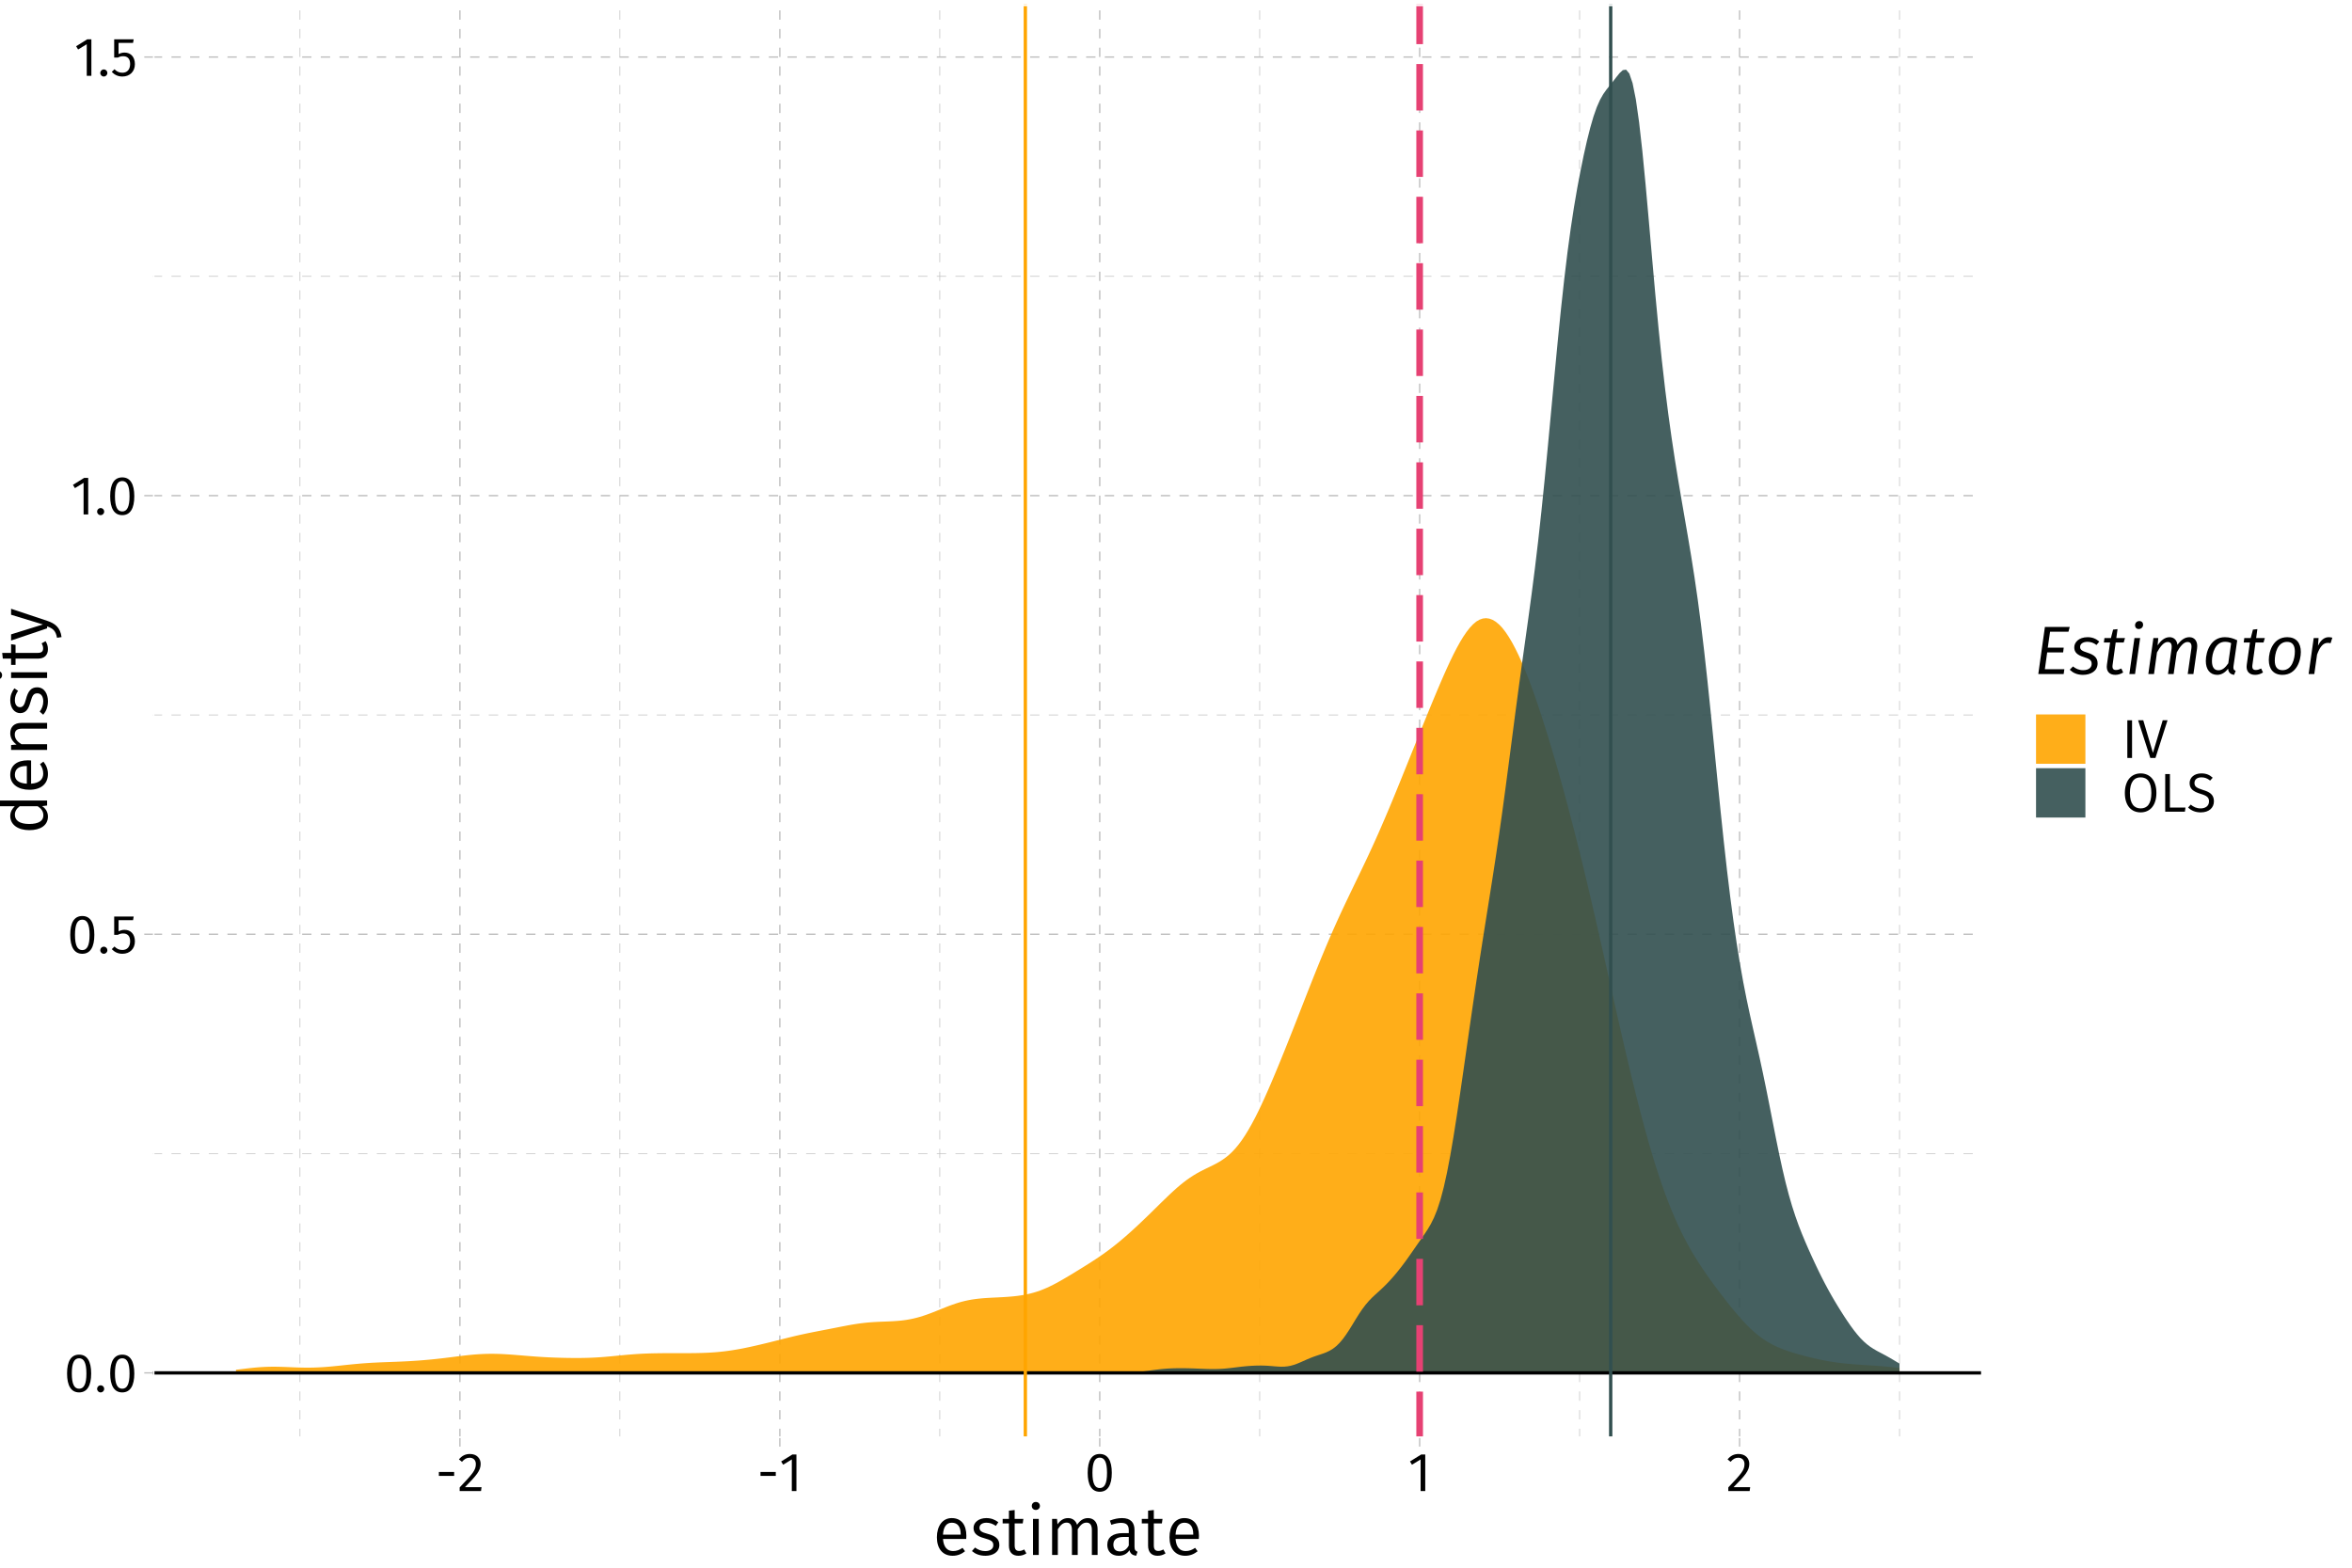 <?xml version="1.0" encoding="UTF-8"?>
<svg xmlns="http://www.w3.org/2000/svg" xmlns:xlink="http://www.w3.org/1999/xlink" width="756pt" height="504pt" viewBox="0 0 756 504" version="1.1">
<defs>
<g>
<symbol overflow="visible" id="glyph0-0">
<path style="stroke:none;" d="M 9.547 -18.469 L 2.156 -18.469 L 2.156 6.156 L 9.547 6.156 Z M 8.609 -17.562 L 8.609 5.25 L 3.125 5.25 L 3.125 -17.562 Z M 5.703 -7.938 C 5.016 -7.938 4.062 -7.719 4.062 -7.25 C 4.062 -7.016 4.219 -6.844 4.484 -6.844 C 4.562 -6.844 4.625 -6.859 4.719 -6.891 C 5.016 -7.031 5.266 -7.094 5.625 -7.094 C 6.516 -7.094 6.703 -6.562 6.703 -5.875 C 6.703 -4.938 6.375 -4.594 5.109 -4.516 L 5.109 -3.047 C 5.109 -2.781 5.312 -2.625 5.547 -2.625 C 5.75 -2.625 5.984 -2.781 5.984 -3.047 L 5.984 -3.828 C 7.156 -4.016 7.656 -4.688 7.656 -5.906 C 7.656 -6.969 7.219 -7.938 5.703 -7.938 Z M 5.547 -2.109 C 5.188 -2.109 4.922 -1.844 4.922 -1.5 C 4.922 -1.125 5.188 -0.844 5.547 -0.844 C 5.891 -0.844 6.156 -1.125 6.156 -1.5 C 6.156 -1.844 5.891 -2.109 5.547 -2.109 Z M 5.547 -2.109 "/>
</symbol>
<symbol overflow="visible" id="glyph0-1">
<path style="stroke:none;" d="M 4.891 -11.922 C 2.312 -11.922 1.016 -9.797 1.016 -5.875 C 1.016 -1.953 2.312 0.219 4.891 0.219 C 7.484 0.219 8.766 -1.953 8.766 -5.859 C 8.766 -9.781 7.484 -11.922 4.891 -11.922 Z M 4.891 -10.75 C 6.406 -10.75 7.234 -9.359 7.234 -5.859 C 7.234 -2.375 6.406 -0.969 4.891 -0.969 C 3.359 -0.969 2.547 -2.375 2.547 -5.875 C 2.547 -9.359 3.359 -10.75 4.891 -10.75 Z M 4.891 -10.75 "/>
</symbol>
<symbol overflow="visible" id="glyph0-2">
<path style="stroke:none;" d="M 2.016 -2.062 C 1.391 -2.062 0.891 -1.547 0.891 -0.938 C 0.891 -0.297 1.391 0.219 2.016 0.219 C 2.688 0.219 3.172 -0.297 3.172 -0.938 C 3.172 -1.547 2.688 -2.062 2.016 -2.062 Z M 2.016 -2.062 "/>
</symbol>
<symbol overflow="visible" id="glyph0-3">
<path style="stroke:none;" d="M 7.547 -11.75 L 1.281 -11.75 L 1.281 -5.875 L 2.453 -5.875 C 3.031 -6.172 3.5 -6.312 4.172 -6.312 C 5.438 -6.312 6.406 -5.641 6.406 -3.797 C 6.406 -2.016 5.438 -1 3.922 -1 C 2.875 -1 2.109 -1.375 1.375 -2.125 L 0.5 -1.266 C 1.391 -0.359 2.453 0.219 3.922 0.219 C 6.344 0.219 7.938 -1.422 7.938 -3.766 C 7.938 -6.094 6.594 -7.484 4.609 -7.484 C 3.938 -7.484 3.312 -7.312 2.688 -7 L 2.688 -10.594 L 7.344 -10.594 Z M 7.547 -11.75 "/>
</symbol>
<symbol overflow="visible" id="glyph0-4">
<path style="stroke:none;" d="M 5.562 -11.75 L 4.25 -11.75 L 0.656 -9.516 L 1.297 -8.469 L 4.078 -10.172 L 4.078 0 L 5.562 0 Z M 5.562 -11.75 "/>
</symbol>
<symbol overflow="visible" id="glyph0-5">
<path style="stroke:none;" d="M 1.094 -4.875 L 6 -4.875 L 6 -6.141 L 1.094 -6.141 Z M 1.094 -4.875 "/>
</symbol>
<symbol overflow="visible" id="glyph0-6">
<path style="stroke:none;" d="M 4 -11.922 C 2.531 -11.922 1.422 -11.344 0.469 -10.188 L 1.438 -9.406 C 2.219 -10.297 2.906 -10.719 3.922 -10.719 C 5.109 -10.719 5.906 -9.953 5.906 -8.672 C 5.906 -6.719 4.891 -5.578 0.703 -1.172 L 0.703 0 L 7.562 0 L 7.734 -1.25 L 2.391 -1.25 C 6.062 -4.984 7.453 -6.516 7.453 -8.75 C 7.453 -10.562 6.125 -11.922 4 -11.922 Z M 4 -11.922 "/>
</symbol>
<symbol overflow="visible" id="glyph0-7">
<path style="stroke:none;" d="M 3.328 -12.109 L 1.812 -12.109 L 1.812 0 L 3.328 0 Z M 3.328 -12.109 "/>
</symbol>
<symbol overflow="visible" id="glyph0-8">
<path style="stroke:none;" d="M 9.594 -12.109 L 8.047 -12.109 L 4.906 -1.641 L 1.797 -12.109 L 0.141 -12.109 L 4.062 0 L 5.719 0 Z M 9.594 -12.109 "/>
</symbol>
<symbol overflow="visible" id="glyph0-9">
<path style="stroke:none;" d="M 6.094 -12.312 C 3.094 -12.312 1.016 -10.016 1.016 -6.016 C 1.016 -1.969 3.078 0.219 6.094 0.219 C 9.109 0.219 11.156 -2.047 11.156 -6.031 C 11.156 -10.109 9.094 -12.312 6.094 -12.312 Z M 6.094 -11.047 C 8.219 -11.047 9.531 -9.578 9.531 -6.031 C 9.531 -2.5 8.203 -1.062 6.094 -1.062 C 4.047 -1.062 2.641 -2.5 2.641 -6.016 C 2.641 -9.578 4.016 -11.047 6.094 -11.047 Z M 6.094 -11.047 "/>
</symbol>
<symbol overflow="visible" id="glyph0-10">
<path style="stroke:none;" d="M 3.328 -12.109 L 1.812 -12.109 L 1.812 0 L 8.141 0 L 8.328 -1.344 L 3.328 -1.344 Z M 3.328 -12.109 "/>
</symbol>
<symbol overflow="visible" id="glyph0-11">
<path style="stroke:none;" d="M 4.734 -12.312 C 2.531 -12.312 0.984 -11.016 0.984 -9.203 C 0.984 -7.359 2.156 -6.453 4.547 -5.734 C 6.609 -5.109 7.219 -4.562 7.219 -3.312 C 7.219 -1.812 6.016 -1.062 4.547 -1.062 C 3.203 -1.062 2.25 -1.531 1.344 -2.281 L 0.5 -1.344 C 1.5 -0.375 2.828 0.219 4.562 0.219 C 7.219 0.219 8.797 -1.25 8.797 -3.359 C 8.797 -5.625 7.234 -6.406 5.25 -7 C 3.062 -7.672 2.547 -8.188 2.547 -9.25 C 2.547 -10.438 3.516 -11.047 4.797 -11.047 C 5.828 -11.047 6.672 -10.734 7.578 -10 L 8.406 -10.922 C 7.422 -11.828 6.391 -12.312 4.734 -12.312 Z M 4.734 -12.312 "/>
</symbol>
<symbol overflow="visible" id="glyph1-0">
<path style="stroke:none;" d="M 11.953 -23.094 L 2.703 -23.094 L 2.703 7.703 L 11.953 7.703 Z M 10.766 -21.953 L 10.766 6.562 L 3.922 6.562 L 3.922 -21.953 Z M 7.125 -9.922 C 6.266 -9.922 5.078 -9.656 5.078 -9.062 C 5.078 -8.781 5.281 -8.562 5.609 -8.562 C 5.703 -8.562 5.781 -8.578 5.891 -8.625 C 6.266 -8.797 6.578 -8.859 7.047 -8.859 C 8.141 -8.859 8.375 -8.203 8.375 -7.344 C 8.375 -6.188 7.969 -5.734 6.375 -5.656 L 6.375 -3.812 C 6.375 -3.469 6.641 -3.281 6.938 -3.281 C 7.188 -3.281 7.484 -3.469 7.484 -3.812 L 7.484 -4.797 C 8.953 -5.016 9.562 -5.859 9.562 -7.391 C 9.562 -8.719 9.016 -9.922 7.125 -9.922 Z M 6.938 -2.641 C 6.484 -2.641 6.156 -2.312 6.156 -1.875 C 6.156 -1.406 6.484 -1.062 6.938 -1.062 C 7.375 -1.062 7.703 -1.406 7.703 -1.875 C 7.703 -2.312 7.375 -2.641 6.938 -2.641 Z M 6.938 -2.641 "/>
</symbol>
<symbol overflow="visible" id="glyph1-1">
<path style="stroke:none;" d="M 10.766 -6.156 C 10.766 -9.656 9.156 -11.844 6.047 -11.844 C 3.109 -11.844 1.297 -9.312 1.297 -5.672 C 1.297 -2 3.172 0.266 6.359 0.266 C 7.938 0.266 9.219 -0.281 10.344 -1.188 L 9.531 -2.281 C 8.516 -1.578 7.656 -1.25 6.484 -1.25 C 4.734 -1.25 3.453 -2.359 3.25 -5.141 L 10.719 -5.141 C 10.734 -5.391 10.766 -5.766 10.766 -6.156 Z M 8.938 -6.516 L 3.25 -6.516 C 3.406 -9.219 4.484 -10.359 6.094 -10.359 C 8.016 -10.359 8.938 -9.016 8.938 -6.688 Z M 8.938 -6.516 "/>
</symbol>
<symbol overflow="visible" id="glyph1-2">
<path style="stroke:none;" d="M 5.219 -11.844 C 2.859 -11.844 1.125 -10.516 1.125 -8.688 C 1.125 -7.062 2.109 -6.031 4.594 -5.375 C 6.891 -4.75 7.484 -4.312 7.484 -3.109 C 7.484 -1.938 6.453 -1.234 4.906 -1.234 C 3.609 -1.234 2.547 -1.672 1.609 -2.375 L 0.609 -1.25 C 1.625 -0.375 2.984 0.266 4.953 0.266 C 7.281 0.266 9.422 -0.859 9.422 -3.219 C 9.422 -5.234 8.047 -6.156 5.609 -6.797 C 3.703 -7.297 3.031 -7.75 3.031 -8.734 C 3.031 -9.719 3.922 -10.359 5.281 -10.359 C 6.375 -10.359 7.266 -10.031 8.297 -9.344 L 9.094 -10.516 C 7.984 -11.359 6.797 -11.844 5.219 -11.844 Z M 5.219 -11.844 "/>
</symbol>
<symbol overflow="visible" id="glyph1-3">
<path style="stroke:none;" d="M 7.156 -1.766 C 6.578 -1.438 6.094 -1.281 5.547 -1.281 C 4.516 -1.281 4.094 -1.844 4.094 -3.062 L 4.094 -10.141 L 6.688 -10.141 L 6.891 -11.578 L 4.094 -11.578 L 4.094 -14.438 L 2.25 -14.234 L 2.25 -11.578 L 0.234 -11.578 L 0.234 -10.141 L 2.25 -10.141 L 2.25 -2.969 C 2.25 -0.859 3.391 0.266 5.297 0.266 C 6.266 0.266 7.109 0 7.859 -0.5 Z M 7.156 -1.766 "/>
</symbol>
<symbol overflow="visible" id="glyph1-4">
<path style="stroke:none;" d="M 3.062 -17.031 C 2.281 -17.031 1.766 -16.484 1.766 -15.75 C 1.766 -15.031 2.281 -14.469 3.062 -14.469 C 3.844 -14.469 4.375 -15.031 4.375 -15.75 C 4.375 -16.484 3.844 -17.031 3.062 -17.031 Z M 4 -11.578 L 2.156 -11.578 L 2.156 0 L 4 0 Z M 4 -11.578 "/>
</symbol>
<symbol overflow="visible" id="glyph1-5">
<path style="stroke:none;" d="M 13.688 -11.844 C 12.125 -11.844 11.016 -10.953 10.188 -9.688 C 9.766 -11.016 8.734 -11.844 7.281 -11.844 C 5.781 -11.844 4.703 -11.016 3.891 -9.828 L 3.734 -11.578 L 2.156 -11.578 L 2.156 0 L 4 0 L 4 -8.25 C 4.797 -9.531 5.562 -10.391 6.844 -10.391 C 7.781 -10.391 8.531 -9.812 8.531 -8.031 L 8.531 0 L 10.391 0 L 10.391 -8.25 C 11.203 -9.531 11.953 -10.391 13.25 -10.391 C 14.188 -10.391 14.938 -9.812 14.938 -8.031 L 14.938 0 L 16.781 0 L 16.781 -8.297 C 16.781 -10.469 15.578 -11.844 13.688 -11.844 Z M 13.688 -11.844 "/>
</symbol>
<symbol overflow="visible" id="glyph1-6">
<path style="stroke:none;" d="M 9.812 -2.656 L 9.812 -8.031 C 9.812 -10.422 8.562 -11.844 5.812 -11.844 C 4.531 -11.844 3.281 -11.578 1.891 -11.047 L 2.359 -9.688 C 3.547 -10.094 4.594 -10.312 5.484 -10.312 C 7.156 -10.312 7.969 -9.656 7.969 -7.938 L 7.969 -7.016 L 6.078 -7.016 C 2.906 -7.016 1.062 -5.703 1.062 -3.234 C 1.062 -1.172 2.422 0.266 4.703 0.266 C 6.141 0.266 7.375 -0.281 8.188 -1.516 C 8.484 -0.359 9.219 0.109 10.344 0.266 L 10.781 -1.031 C 10.156 -1.25 9.812 -1.578 9.812 -2.656 Z M 5.125 -1.141 C 3.734 -1.141 3.016 -1.906 3.016 -3.328 C 3.016 -4.969 4.156 -5.781 6.312 -5.781 L 7.969 -5.781 L 7.969 -3.031 C 7.297 -1.781 6.375 -1.141 5.125 -1.141 Z M 5.125 -1.141 "/>
</symbol>
<symbol overflow="visible" id="glyph2-0">
<path style="stroke:none;" d="M -23.094 -11.953 L -23.094 -2.703 L 7.703 -2.703 L 7.703 -11.953 Z M -21.953 -10.766 L 6.562 -10.766 L 6.562 -3.922 L -21.953 -3.922 Z M -9.922 -7.125 C -9.922 -6.266 -9.656 -5.078 -9.062 -5.078 C -8.781 -5.078 -8.562 -5.281 -8.562 -5.609 C -8.562 -5.703 -8.578 -5.781 -8.625 -5.891 C -8.797 -6.266 -8.859 -6.578 -8.859 -7.047 C -8.859 -8.141 -8.203 -8.375 -7.344 -8.375 C -6.188 -8.375 -5.734 -7.969 -5.656 -6.375 L -3.812 -6.375 C -3.469 -6.375 -3.281 -6.641 -3.281 -6.938 C -3.281 -7.188 -3.469 -7.484 -3.812 -7.484 L -4.797 -7.484 C -5.016 -8.953 -5.859 -9.562 -7.391 -9.562 C -8.719 -9.562 -9.922 -9.016 -9.922 -7.125 Z M -2.641 -6.938 C -2.641 -6.484 -2.312 -6.156 -1.875 -6.156 C -1.406 -6.156 -1.062 -6.484 -1.062 -6.938 C -1.062 -7.375 -1.406 -7.703 -1.875 -7.703 C -2.312 -7.703 -2.641 -7.375 -2.641 -6.938 Z M -2.641 -6.938 "/>
</symbol>
<symbol overflow="visible" id="glyph2-1">
<path style="stroke:none;" d="M -16.453 -9.094 L -10.391 -9.094 C -11.172 -8.344 -11.844 -7.344 -11.844 -5.938 C -11.844 -3.109 -9.281 -1.406 -5.734 -1.406 C -2.109 -1.406 0.266 -2.969 0.266 -5.766 C 0.266 -7.234 -0.484 -8.406 -1.625 -9.125 L 0 -9.328 L 0 -10.938 L -16.234 -10.938 Z M -1.203 -6.141 C -1.203 -4.406 -2.688 -3.391 -5.766 -3.391 C -8.844 -3.391 -10.359 -4.531 -10.359 -6.344 C -10.359 -7.547 -9.75 -8.375 -8.797 -9.094 L -3.031 -9.094 C -1.875 -8.312 -1.203 -7.484 -1.203 -6.141 Z M -1.203 -6.141 "/>
</symbol>
<symbol overflow="visible" id="glyph2-2">
<path style="stroke:none;" d="M -6.156 -10.766 C -9.656 -10.766 -11.844 -9.156 -11.844 -6.047 C -11.844 -3.109 -9.312 -1.297 -5.672 -1.297 C -2 -1.297 0.266 -3.172 0.266 -6.359 C 0.266 -7.938 -0.281 -9.219 -1.188 -10.344 L -2.281 -9.531 C -1.578 -8.516 -1.25 -7.656 -1.25 -6.484 C -1.25 -4.734 -2.359 -3.453 -5.141 -3.25 L -5.141 -10.719 C -5.391 -10.734 -5.766 -10.766 -6.156 -10.766 Z M -6.516 -8.938 L -6.516 -3.25 C -9.219 -3.406 -10.359 -4.484 -10.359 -6.094 C -10.359 -8.016 -9.016 -8.938 -6.688 -8.938 Z M -6.516 -8.938 "/>
</symbol>
<symbol overflow="visible" id="glyph2-3">
<path style="stroke:none;" d="M -11.844 -7.531 C -11.844 -5.969 -11.016 -4.75 -9.828 -3.891 L -11.578 -3.734 L -11.578 -2.156 L 0 -2.156 L 0 -4 L -8.25 -4 C -9.531 -4.797 -10.391 -5.719 -10.391 -7.078 C -10.391 -8.266 -9.812 -9 -8.031 -9 L 0 -9 L 0 -10.844 L -8.297 -10.844 C -10.5 -10.844 -11.844 -9.641 -11.844 -7.531 Z M -11.844 -7.531 "/>
</symbol>
<symbol overflow="visible" id="glyph2-4">
<path style="stroke:none;" d="M -11.844 -5.219 C -11.844 -2.859 -10.516 -1.125 -8.688 -1.125 C -7.062 -1.125 -6.031 -2.109 -5.375 -4.594 C -4.75 -6.891 -4.312 -7.484 -3.109 -7.484 C -1.938 -7.484 -1.234 -6.453 -1.234 -4.906 C -1.234 -3.609 -1.672 -2.547 -2.375 -1.609 L -1.25 -0.609 C -0.375 -1.625 0.266 -2.984 0.266 -4.953 C 0.266 -7.281 -0.859 -9.422 -3.219 -9.422 C -5.234 -9.422 -6.156 -8.047 -6.797 -5.609 C -7.297 -3.703 -7.75 -3.031 -8.734 -3.031 C -9.719 -3.031 -10.359 -3.922 -10.359 -5.281 C -10.359 -6.375 -10.031 -7.266 -9.344 -8.297 L -10.516 -9.094 C -11.359 -7.984 -11.844 -6.797 -11.844 -5.219 Z M -11.844 -5.219 "/>
</symbol>
<symbol overflow="visible" id="glyph2-5">
<path style="stroke:none;" d="M -17.031 -3.062 C -17.031 -2.281 -16.484 -1.766 -15.75 -1.766 C -15.031 -1.766 -14.469 -2.281 -14.469 -3.062 C -14.469 -3.844 -15.031 -4.375 -15.75 -4.375 C -16.484 -4.375 -17.031 -3.844 -17.031 -3.062 Z M -11.578 -4 L -11.578 -2.156 L 0 -2.156 L 0 -4 Z M -11.578 -4 "/>
</symbol>
<symbol overflow="visible" id="glyph2-6">
<path style="stroke:none;" d="M -1.766 -7.156 C -1.438 -6.578 -1.281 -6.094 -1.281 -5.547 C -1.281 -4.516 -1.844 -4.094 -3.062 -4.094 L -10.141 -4.094 L -10.141 -6.688 L -11.578 -6.891 L -11.578 -4.094 L -14.438 -4.094 L -14.234 -2.25 L -11.578 -2.25 L -11.578 -0.234 L -10.141 -0.234 L -10.141 -2.25 L -2.969 -2.25 C -0.859 -2.25 0.266 -3.391 0.266 -5.297 C 0.266 -6.266 0 -7.109 -0.5 -7.859 Z M -1.766 -7.156 "/>
</symbol>
<symbol overflow="visible" id="glyph2-7">
<path style="stroke:none;" d="M -11.578 -10.453 L -11.578 -8.531 L -1.344 -5.406 L -11.578 -2.219 L -11.578 -0.234 L 0 -4.156 L 0 -4.797 C 1.844 -4.109 2.75 -3.469 3.188 -1.125 L 4.641 -1.344 C 4.25 -4.438 2.531 -5.734 0.062 -6.562 Z M -11.578 -10.453 "/>
</symbol>
<symbol overflow="visible" id="glyph3-0">
<path style="stroke:none;" d="M 14.297 -23.094 L 5.125 -23.094 L 0.766 7.703 L 9.938 7.703 Z M 12.938 -21.953 L 8.906 6.562 L 2.141 6.562 L 6.156 -21.953 Z M 7.562 -9.922 C 6.75 -9.922 5.594 -9.719 5.516 -9.172 C 5.453 -8.844 5.672 -8.562 6.047 -8.562 C 6.094 -8.562 6.188 -8.562 6.312 -8.578 C 6.672 -8.781 7 -8.859 7.5 -8.859 C 8.562 -8.859 8.672 -8.266 8.562 -7.453 C 8.375 -6.25 7.875 -5.734 6.266 -5.656 L 6.047 -3.875 C 6 -3.547 6.266 -3.281 6.594 -3.281 C 6.812 -3.281 7.109 -3.406 7.156 -3.734 L 7.328 -4.797 C 8.828 -5.016 9.5 -5.781 9.703 -7.281 C 9.906 -8.641 9.484 -9.922 7.562 -9.922 Z M 6.359 -2.641 C 5.969 -2.641 5.625 -2.375 5.594 -1.984 C 5.5 -1.469 5.812 -1.062 6.297 -1.062 C 6.688 -1.062 7.016 -1.344 7.078 -1.766 C 7.156 -2.25 6.844 -2.641 6.359 -2.641 Z M 6.359 -2.641 "/>
</symbol>
<symbol overflow="visible" id="glyph3-1">
<path style="stroke:none;" d="M 11.547 -15.141 L 3.562 -15.141 L 1.438 0 L 9.594 0 L 9.812 -1.547 L 3.547 -1.547 L 4.297 -6.953 L 9.422 -6.953 L 9.609 -8.484 L 4.484 -8.484 L 5.219 -13.594 L 11.125 -13.594 Z M 11.547 -15.141 "/>
</symbol>
<symbol overflow="visible" id="glyph3-2">
<path style="stroke:none;" d="M 5.766 -11.844 C 2.859 -11.844 1.469 -10.141 1.469 -8.578 C 1.469 -7.047 2.328 -6.141 4.578 -5.438 C 6.469 -4.859 7.062 -4.422 7.062 -3.234 C 7.062 -2.312 6.359 -1.234 4.312 -1.234 C 2.984 -1.234 1.938 -1.719 1.062 -2.438 L 0.016 -1.391 C 0.922 -0.5 2.25 0.266 4.25 0.266 C 6.75 0.266 8.969 -0.953 8.969 -3.406 C 8.969 -5.219 7.922 -6.156 5.719 -6.859 C 4.062 -7.375 3.344 -7.766 3.344 -8.688 C 3.344 -9.719 4.297 -10.359 5.734 -10.359 C 6.797 -10.359 7.75 -10.016 8.609 -9.328 L 9.5 -10.422 C 8.531 -11.312 7.344 -11.844 5.766 -11.844 Z M 5.766 -11.844 "/>
</symbol>
<symbol overflow="visible" id="glyph3-3">
<path style="stroke:none;" d="M 4.641 -10.141 L 7.219 -10.141 L 7.641 -11.578 L 4.844 -11.578 L 5.234 -14.438 L 3.812 -14.281 L 3.109 -11.578 L 1.031 -11.578 L 0.844 -10.141 L 2.844 -10.141 L 1.828 -3.031 C 1.516 -0.922 2.578 0.266 4.516 0.266 C 5.391 0.266 6.219 0.016 7.047 -0.5 L 6.453 -1.781 C 5.828 -1.469 5.328 -1.297 4.734 -1.297 C 3.812 -1.297 3.469 -1.797 3.656 -3.016 Z M 4.641 -10.141 "/>
</symbol>
<symbol overflow="visible" id="glyph3-4">
<path style="stroke:none;" d="M 4.328 -14.469 C 5.125 -14.469 5.734 -15.062 5.734 -15.859 C 5.734 -16.516 5.281 -17.031 4.531 -17.031 C 3.734 -17.031 3.141 -16.438 3.141 -15.641 C 3.141 -14.984 3.609 -14.469 4.328 -14.469 Z M 4.781 -11.578 L 2.953 -11.578 L 1.312 0 L 3.141 0 Z M 4.781 -11.578 "/>
</symbol>
<symbol overflow="visible" id="glyph3-5">
<path style="stroke:none;" d="M 14.516 -11.844 C 13.047 -11.844 11.812 -10.953 10.672 -9.375 C 10.516 -10.984 9.453 -11.844 8.156 -11.844 C 6.594 -11.844 5.375 -10.797 4.297 -9.203 L 4.516 -11.578 L 2.953 -11.578 L 1.312 0 L 3.141 0 L 4.094 -6.938 C 5.062 -8.688 6.219 -10.297 7.531 -10.297 C 8.375 -10.297 9.016 -9.875 8.781 -8.094 L 7.641 0 L 9.453 0 L 10.453 -6.969 C 11.438 -8.719 12.609 -10.297 13.875 -10.297 C 14.766 -10.297 15.406 -9.875 15.141 -8.094 L 13.984 0 L 15.812 0 L 16.984 -8.234 C 17.297 -10.422 16.266 -11.844 14.516 -11.844 Z M 14.516 -11.844 "/>
</symbol>
<symbol overflow="visible" id="glyph3-6">
<path style="stroke:none;" d="M 7.266 -11.844 C 2.797 -11.844 1.141 -7.344 1.141 -4.188 C 1.141 -1.5 2.469 0.266 4.812 0.266 C 6.203 0.266 7.406 -0.531 8.297 -1.719 C 8.406 -0.438 9.109 0.094 10.234 0.266 L 10.734 -1.016 C 10.016 -1.297 9.922 -1.766 10.047 -2.625 L 11.234 -10.844 C 9.969 -11.469 8.75 -11.844 7.266 -11.844 Z M 7.297 -10.359 C 8.125 -10.359 8.672 -10.234 9.281 -9.938 L 8.359 -3.438 C 7.453 -2.141 6.516 -1.203 5.188 -1.203 C 3.875 -1.203 3.109 -2.156 3.109 -4.188 C 3.109 -6.781 4.25 -10.359 7.297 -10.359 Z M 7.297 -10.359 "/>
</symbol>
<symbol overflow="visible" id="glyph3-7">
<path style="stroke:none;" d="M 5.562 0.266 C 10.078 0.266 11.484 -4.266 11.484 -7.078 C 11.484 -10.031 9.969 -11.844 7.125 -11.844 C 2.641 -11.844 1.188 -7.375 1.188 -4.516 C 1.188 -1.562 2.734 0.266 5.562 0.266 Z M 5.609 -1.234 C 3.984 -1.234 3.109 -2.219 3.109 -4.312 C 3.109 -6.578 3.953 -10.344 7.062 -10.344 C 8.688 -10.344 9.562 -9.344 9.562 -7.266 C 9.562 -5 8.719 -1.234 5.609 -1.234 Z M 5.609 -1.234 "/>
</symbol>
<symbol overflow="visible" id="glyph3-8">
<path style="stroke:none;" d="M 7.766 -11.844 C 6.406 -11.844 5.219 -10.938 4.328 -9.094 L 4.516 -11.578 L 2.953 -11.578 L 1.312 0 L 3.141 0 L 4.031 -6.25 C 4.891 -8.625 5.922 -10.016 7.453 -10.016 C 7.812 -10.016 8.078 -9.984 8.375 -9.906 L 8.938 -11.688 C 8.609 -11.766 8.203 -11.844 7.766 -11.844 Z M 7.766 -11.844 "/>
</symbol>
</g>
<clipPath id="clip1">
  <path d="M 49.113 1.441 L 638 1.441 L 638 463 L 49.113 463 Z M 49.113 1.441 "/>
</clipPath>
<clipPath id="clip2">
  <path d="M 49.113 370 L 638 370 L 638 371 L 49.113 371 Z M 49.113 370 "/>
</clipPath>
<clipPath id="clip3">
  <path d="M 49.113 229 L 638 229 L 638 230 L 49.113 230 Z M 49.113 229 "/>
</clipPath>
<clipPath id="clip4">
  <path d="M 49.113 88 L 638 88 L 638 89 L 49.113 89 Z M 49.113 88 "/>
</clipPath>
<clipPath id="clip5">
  <path d="M 96 1.441 L 97 1.441 L 97 463 L 96 463 Z M 96 1.441 "/>
</clipPath>
<clipPath id="clip6">
  <path d="M 199 1.441 L 200 1.441 L 200 463 L 199 463 Z M 199 1.441 "/>
</clipPath>
<clipPath id="clip7">
  <path d="M 301 1.441 L 303 1.441 L 303 463 L 301 463 Z M 301 1.441 "/>
</clipPath>
<clipPath id="clip8">
  <path d="M 404 1.441 L 406 1.441 L 406 463 L 404 463 Z M 404 1.441 "/>
</clipPath>
<clipPath id="clip9">
  <path d="M 507 1.441 L 508 1.441 L 508 463 L 507 463 Z M 507 1.441 "/>
</clipPath>
<clipPath id="clip10">
  <path d="M 610 1.441 L 611 1.441 L 611 463 L 610 463 Z M 610 1.441 "/>
</clipPath>
<clipPath id="clip11">
  <path d="M 49.113 441 L 638 441 L 638 442 L 49.113 442 Z M 49.113 441 "/>
</clipPath>
<clipPath id="clip12">
  <path d="M 49.113 300 L 638 300 L 638 301 L 49.113 301 Z M 49.113 300 "/>
</clipPath>
<clipPath id="clip13">
  <path d="M 49.113 159 L 638 159 L 638 160 L 49.113 160 Z M 49.113 159 "/>
</clipPath>
<clipPath id="clip14">
  <path d="M 49.113 18 L 638 18 L 638 19 L 49.113 19 Z M 49.113 18 "/>
</clipPath>
<clipPath id="clip15">
  <path d="M 147 1.441 L 149 1.441 L 149 463 L 147 463 Z M 147 1.441 "/>
</clipPath>
<clipPath id="clip16">
  <path d="M 250 1.441 L 251 1.441 L 251 463 L 250 463 Z M 250 1.441 "/>
</clipPath>
<clipPath id="clip17">
  <path d="M 353 1.441 L 354 1.441 L 354 463 L 353 463 Z M 353 1.441 "/>
</clipPath>
<clipPath id="clip18">
  <path d="M 456 1.441 L 457 1.441 L 457 463 L 456 463 Z M 456 1.441 "/>
</clipPath>
<clipPath id="clip19">
  <path d="M 558 1.441 L 560 1.441 L 560 463 L 558 463 Z M 558 1.441 "/>
</clipPath>
<clipPath id="clip20">
  <path d="M 49.113 440 L 638 440 L 638 442 L 49.113 442 Z M 49.113 440 "/>
</clipPath>
<clipPath id="clip21">
  <path d="M 455 1.441 L 458 1.441 L 458 463.328 L 455 463.328 Z M 455 1.441 "/>
</clipPath>
<clipPath id="clip22">
  <path d="M 517 1.441 L 519 1.441 L 519 463 L 517 463 Z M 517 1.441 "/>
</clipPath>
<clipPath id="clip23">
  <path d="M 329 1.441 L 331 1.441 L 331 463 L 329 463 Z M 329 1.441 "/>
</clipPath>
<clipPath id="clip24">
  <path d="M 49.113 1.441 L 638 1.441 L 638 463 L 49.113 463 Z M 49.113 1.441 "/>
</clipPath>
</defs>
<g id="surface34">
<rect x="0" y="0" width="756" height="504" style="fill:rgb(100%,100%,100%);fill-opacity:1;stroke:none;"/>
<rect x="0" y="0" width="756" height="504" style="fill:rgb(100%,100%,100%);fill-opacity:1;stroke:none;"/>
<g clip-path="url(#clip1)" clip-rule="nonzero">
<path style="fill:none;stroke-width:1.067;stroke-linecap:round;stroke-linejoin:round;stroke:rgb(100%,100%,100%);stroke-opacity:1;stroke-miterlimit:10;" d="M 49.113 462.328 L 637.293 462.328 L 637.293 1.441 L 49.113 1.441 Z M 49.113 462.328 "/>
</g>
<g clip-path="url(#clip2)" clip-rule="nonzero">
<path style="fill:none;stroke-width:0.213;stroke-linecap:butt;stroke-linejoin:round;stroke:rgb(74.51%,74.51%,74.51%);stroke-opacity:1;stroke-dasharray:3,3;stroke-miterlimit:10;" d="M 49.113 370.867 L 637.293 370.867 "/>
</g>
<g clip-path="url(#clip3)" clip-rule="nonzero">
<path style="fill:none;stroke-width:0.213;stroke-linecap:butt;stroke-linejoin:round;stroke:rgb(74.51%,74.51%,74.51%);stroke-opacity:1;stroke-dasharray:3,3;stroke-miterlimit:10;" d="M 49.113 229.852 L 637.293 229.852 "/>
</g>
<g clip-path="url(#clip4)" clip-rule="nonzero">
<path style="fill:none;stroke-width:0.213;stroke-linecap:butt;stroke-linejoin:round;stroke:rgb(74.51%,74.51%,74.51%);stroke-opacity:1;stroke-dasharray:3,3;stroke-miterlimit:10;" d="M 49.113 88.836 L 637.293 88.836 "/>
</g>
<g clip-path="url(#clip5)" clip-rule="nonzero">
<path style="fill:none;stroke-width:0.213;stroke-linecap:butt;stroke-linejoin:round;stroke:rgb(74.51%,74.51%,74.51%);stroke-opacity:1;stroke-dasharray:3,3;stroke-miterlimit:10;" d="M 96.414 462.328 L 96.414 1.441 "/>
</g>
<g clip-path="url(#clip6)" clip-rule="nonzero">
<path style="fill:none;stroke-width:0.213;stroke-linecap:butt;stroke-linejoin:round;stroke:rgb(74.51%,74.51%,74.51%);stroke-opacity:1;stroke-dasharray:3,3;stroke-miterlimit:10;" d="M 199.242 462.328 L 199.242 1.441 "/>
</g>
<g clip-path="url(#clip7)" clip-rule="nonzero">
<path style="fill:none;stroke-width:0.213;stroke-linecap:butt;stroke-linejoin:round;stroke:rgb(74.51%,74.51%,74.51%);stroke-opacity:1;stroke-dasharray:3,3;stroke-miterlimit:10;" d="M 302.074 462.328 L 302.074 1.441 "/>
</g>
<g clip-path="url(#clip8)" clip-rule="nonzero">
<path style="fill:none;stroke-width:0.213;stroke-linecap:butt;stroke-linejoin:round;stroke:rgb(74.51%,74.51%,74.51%);stroke-opacity:1;stroke-dasharray:3,3;stroke-miterlimit:10;" d="M 404.902 462.328 L 404.902 1.441 "/>
</g>
<g clip-path="url(#clip9)" clip-rule="nonzero">
<path style="fill:none;stroke-width:0.213;stroke-linecap:butt;stroke-linejoin:round;stroke:rgb(74.51%,74.51%,74.51%);stroke-opacity:1;stroke-dasharray:3,3;stroke-miterlimit:10;" d="M 507.73 462.328 L 507.73 1.441 "/>
</g>
<g clip-path="url(#clip10)" clip-rule="nonzero">
<path style="fill:none;stroke-width:0.213;stroke-linecap:butt;stroke-linejoin:round;stroke:rgb(74.51%,74.51%,74.51%);stroke-opacity:1;stroke-dasharray:3,3;stroke-miterlimit:10;" d="M 610.559 462.328 L 610.559 1.441 "/>
</g>
<g clip-path="url(#clip11)" clip-rule="nonzero">
<path style="fill:none;stroke-width:0.427;stroke-linecap:butt;stroke-linejoin:round;stroke:rgb(74.51%,74.51%,74.51%);stroke-opacity:1;stroke-dasharray:3,3;stroke-miterlimit:10;" d="M 49.113 441.375 L 637.293 441.375 "/>
</g>
<g clip-path="url(#clip12)" clip-rule="nonzero">
<path style="fill:none;stroke-width:0.427;stroke-linecap:butt;stroke-linejoin:round;stroke:rgb(74.51%,74.51%,74.51%);stroke-opacity:1;stroke-dasharray:3,3;stroke-miterlimit:10;" d="M 49.113 300.359 L 637.293 300.359 "/>
</g>
<g clip-path="url(#clip13)" clip-rule="nonzero">
<path style="fill:none;stroke-width:0.427;stroke-linecap:butt;stroke-linejoin:round;stroke:rgb(74.51%,74.51%,74.51%);stroke-opacity:1;stroke-dasharray:3,3;stroke-miterlimit:10;" d="M 49.113 159.344 L 637.293 159.344 "/>
</g>
<g clip-path="url(#clip14)" clip-rule="nonzero">
<path style="fill:none;stroke-width:0.427;stroke-linecap:butt;stroke-linejoin:round;stroke:rgb(74.51%,74.51%,74.51%);stroke-opacity:1;stroke-dasharray:3,3;stroke-miterlimit:10;" d="M 49.113 18.328 L 637.293 18.328 "/>
</g>
<g clip-path="url(#clip15)" clip-rule="nonzero">
<path style="fill:none;stroke-width:0.427;stroke-linecap:butt;stroke-linejoin:round;stroke:rgb(74.51%,74.51%,74.51%);stroke-opacity:1;stroke-dasharray:3,3;stroke-miterlimit:10;" d="M 147.828 462.328 L 147.828 1.441 "/>
</g>
<g clip-path="url(#clip16)" clip-rule="nonzero">
<path style="fill:none;stroke-width:0.427;stroke-linecap:butt;stroke-linejoin:round;stroke:rgb(74.51%,74.51%,74.51%);stroke-opacity:1;stroke-dasharray:3,3;stroke-miterlimit:10;" d="M 250.66 462.328 L 250.66 1.441 "/>
</g>
<g clip-path="url(#clip17)" clip-rule="nonzero">
<path style="fill:none;stroke-width:0.427;stroke-linecap:butt;stroke-linejoin:round;stroke:rgb(74.51%,74.51%,74.51%);stroke-opacity:1;stroke-dasharray:3,3;stroke-miterlimit:10;" d="M 353.488 462.328 L 353.488 1.441 "/>
</g>
<g clip-path="url(#clip18)" clip-rule="nonzero">
<path style="fill:none;stroke-width:0.427;stroke-linecap:butt;stroke-linejoin:round;stroke:rgb(74.51%,74.51%,74.51%);stroke-opacity:1;stroke-dasharray:3,3;stroke-miterlimit:10;" d="M 456.316 462.328 L 456.316 1.441 "/>
</g>
<g clip-path="url(#clip19)" clip-rule="nonzero">
<path style="fill:none;stroke-width:0.427;stroke-linecap:butt;stroke-linejoin:round;stroke:rgb(74.51%,74.51%,74.51%);stroke-opacity:1;stroke-dasharray:3,3;stroke-miterlimit:10;" d="M 559.145 462.328 L 559.145 1.441 "/>
</g>
<path style=" stroke:none;fill-rule:nonzero;fill:rgb(100%,64.706%,0%);fill-opacity:0.902;" d="M 75.852 440.375 L 76.895 440.25 L 78.988 439.992 L 80.035 439.871 L 81.082 439.758 L 82.129 439.656 L 83.176 439.57 L 84.223 439.5 L 85.266 439.445 L 86.312 439.41 L 87.359 439.391 L 88.406 439.391 L 89.453 439.406 L 90.5 439.434 L 91.547 439.469 L 92.594 439.512 L 93.637 439.555 L 94.684 439.598 L 95.73 439.637 L 96.777 439.664 L 97.824 439.684 L 98.871 439.691 L 99.918 439.684 L 100.965 439.66 L 102.008 439.621 L 103.055 439.57 L 104.102 439.504 L 105.148 439.426 L 106.195 439.336 L 107.242 439.238 L 109.336 439.027 L 110.379 438.914 L 112.473 438.695 L 113.52 438.59 L 114.566 438.492 L 115.613 438.398 L 116.66 438.312 L 117.707 438.238 L 118.75 438.168 L 119.797 438.105 L 121.891 438.004 L 122.938 437.961 L 127.125 437.805 L 128.168 437.762 L 129.215 437.719 L 130.262 437.668 L 131.309 437.613 L 132.355 437.551 L 133.402 437.484 L 134.449 437.414 L 135.496 437.332 L 136.539 437.246 L 137.586 437.152 L 138.633 437.055 L 139.68 436.949 L 140.727 436.836 L 141.773 436.719 L 142.82 436.598 L 143.867 436.469 L 144.91 436.34 L 148.051 435.941 L 149.098 435.816 L 150.145 435.699 L 151.191 435.59 L 152.238 435.492 L 153.281 435.41 L 154.328 435.344 L 155.375 435.293 L 156.422 435.258 L 157.469 435.238 L 158.516 435.238 L 159.562 435.254 L 160.609 435.285 L 161.652 435.332 L 162.699 435.391 L 163.746 435.457 L 164.793 435.531 L 165.84 435.613 L 167.934 435.785 L 168.98 435.875 L 170.023 435.957 L 171.07 436.039 L 172.117 436.117 L 173.164 436.191 L 174.211 436.258 L 175.258 436.316 L 176.305 436.371 L 177.352 436.418 L 178.398 436.457 L 179.441 436.492 L 181.535 436.547 L 183.629 436.578 L 184.676 436.586 L 185.723 436.586 L 186.77 436.578 L 187.812 436.562 L 188.859 436.535 L 189.906 436.5 L 190.953 436.453 L 192 436.395 L 193.047 436.328 L 194.094 436.25 L 195.141 436.16 L 196.184 436.066 L 197.23 435.969 L 198.277 435.867 L 199.324 435.762 L 201.418 435.566 L 202.465 435.477 L 203.512 435.395 L 204.555 435.32 L 205.602 435.254 L 206.648 435.199 L 207.695 435.156 L 208.742 435.117 L 209.789 435.09 L 210.836 435.07 L 211.883 435.055 L 212.926 435.043 L 215.02 435.035 L 217.113 435.035 L 218.16 435.039 L 219.207 435.039 L 220.254 435.035 L 221.297 435.031 L 222.344 435.023 L 223.391 435.012 L 224.438 434.992 L 225.484 434.965 L 226.531 434.93 L 227.578 434.883 L 228.625 434.824 L 229.672 434.754 L 230.715 434.668 L 231.762 434.562 L 232.809 434.445 L 233.855 434.312 L 234.902 434.164 L 235.949 434 L 236.996 433.824 L 238.043 433.637 L 239.086 433.434 L 240.133 433.219 L 241.18 432.996 L 242.227 432.766 L 243.273 432.527 L 244.32 432.285 L 245.367 432.035 L 246.414 431.781 L 247.457 431.527 L 248.504 431.266 L 249.551 431 L 252.691 430.215 L 253.738 429.957 L 254.785 429.703 L 255.828 429.453 L 256.875 429.215 L 257.922 428.984 L 258.969 428.758 L 260.016 428.539 L 261.062 428.328 L 262.109 428.121 L 263.156 427.918 L 264.199 427.715 L 265.246 427.516 L 266.293 427.312 L 267.34 427.105 L 268.387 426.902 L 270.48 426.488 L 271.527 426.289 L 272.57 426.09 L 273.617 425.902 L 274.664 425.727 L 275.711 425.566 L 276.758 425.422 L 277.805 425.297 L 278.852 425.191 L 279.898 425.102 L 280.945 425.031 L 281.988 424.973 L 283.035 424.926 L 285.129 424.848 L 286.176 424.801 L 287.223 424.746 L 288.27 424.676 L 289.316 424.586 L 290.359 424.469 L 291.406 424.32 L 292.453 424.137 L 293.5 423.922 L 294.547 423.668 L 295.594 423.383 L 296.641 423.062 L 297.688 422.711 L 298.73 422.336 L 299.777 421.938 L 300.824 421.523 L 302.918 420.68 L 303.965 420.262 L 305.012 419.855 L 306.059 419.473 L 307.102 419.109 L 308.148 418.777 L 309.195 418.484 L 310.242 418.223 L 311.289 418 L 312.336 417.809 L 313.383 417.652 L 314.43 417.523 L 315.473 417.418 L 316.52 417.332 L 317.566 417.266 L 318.613 417.207 L 320.707 417.105 L 321.754 417.051 L 322.801 416.992 L 323.848 416.922 L 324.891 416.84 L 325.938 416.742 L 326.984 416.621 L 328.031 416.473 L 329.078 416.301 L 330.125 416.094 L 331.172 415.855 L 332.219 415.578 L 333.262 415.262 L 334.309 414.902 L 335.355 414.496 L 336.402 414.051 L 337.449 413.566 L 338.496 413.047 L 339.543 412.496 L 340.59 411.922 L 341.633 411.324 L 342.68 410.711 L 343.727 410.09 L 344.773 409.457 L 346.867 408.176 L 347.914 407.531 L 348.961 406.879 L 350.004 406.219 L 351.051 405.551 L 352.098 404.871 L 353.145 404.168 L 354.191 403.449 L 355.238 402.703 L 356.285 401.938 L 357.332 401.145 L 358.375 400.324 L 359.422 399.484 L 360.469 398.613 L 361.516 397.719 L 362.562 396.805 L 363.609 395.867 L 364.656 394.914 L 365.703 393.945 L 366.746 392.957 L 367.793 391.961 L 368.84 390.953 L 369.887 389.934 L 371.98 387.879 L 373.027 386.848 L 374.074 385.828 L 375.121 384.816 L 376.164 383.82 L 377.211 382.852 L 378.258 381.914 L 379.305 381.02 L 380.352 380.176 L 381.398 379.379 L 382.445 378.641 L 383.492 377.957 L 384.535 377.324 L 385.582 376.742 L 386.629 376.195 L 387.676 375.684 L 388.723 375.18 L 389.77 374.668 L 390.816 374.129 L 391.863 373.543 L 392.906 372.887 L 393.953 372.145 L 395 371.297 L 396.047 370.32 L 397.094 369.195 L 398.141 367.926 L 399.188 366.512 L 400.234 364.949 L 401.277 363.242 L 402.324 361.402 L 403.371 359.438 L 404.418 357.355 L 405.465 355.16 L 406.512 352.879 L 407.559 350.527 L 408.605 348.109 L 409.648 345.645 L 410.695 343.133 L 411.742 340.582 L 412.789 338 L 413.836 335.391 L 414.883 332.754 L 415.93 330.102 L 416.977 327.438 L 418.02 324.762 L 419.066 322.086 L 420.113 319.414 L 421.16 316.75 L 422.207 314.109 L 423.254 311.5 L 424.301 308.922 L 425.348 306.383 L 426.395 303.891 L 427.438 301.449 L 428.484 299.055 L 429.531 296.707 L 430.578 294.406 L 431.625 292.152 L 432.672 289.934 L 433.719 287.742 L 434.766 285.566 L 435.809 283.398 L 436.855 281.227 L 437.902 279.047 L 438.949 276.852 L 439.996 274.621 L 441.043 272.355 L 442.09 270.051 L 443.137 267.703 L 444.18 265.312 L 445.227 262.883 L 446.273 260.414 L 447.32 257.906 L 448.367 255.371 L 449.414 252.809 L 450.461 250.23 L 451.508 247.637 L 452.551 245.043 L 453.598 242.441 L 454.645 239.844 L 455.691 237.254 L 456.738 234.668 L 457.785 232.094 L 458.832 229.531 L 459.879 226.984 L 460.922 224.461 L 461.969 221.965 L 463.016 219.508 L 464.062 217.098 L 465.109 214.75 L 466.156 212.488 L 467.203 210.336 L 468.25 208.309 L 469.293 206.422 L 470.34 204.699 L 471.387 203.16 L 472.434 201.824 L 473.48 200.703 L 474.527 199.82 L 475.574 199.211 L 476.621 198.848 L 477.668 198.738 L 478.711 198.879 L 479.758 199.266 L 480.805 199.898 L 481.852 200.77 L 482.898 201.871 L 483.945 203.227 L 484.992 204.793 L 486.039 206.562 L 487.082 208.523 L 488.129 210.668 L 489.176 212.984 L 490.223 215.469 L 491.27 218.102 L 492.316 220.895 L 493.363 223.828 L 494.41 226.879 L 495.453 230.047 L 496.5 233.316 L 497.547 236.68 L 498.594 240.137 L 499.641 243.68 L 500.688 247.312 L 501.734 251.031 L 502.781 254.828 L 503.824 258.711 L 504.871 262.672 L 505.918 266.711 L 506.965 270.836 L 508.012 275.039 L 509.059 279.32 L 510.105 283.688 L 511.152 288.125 L 512.195 292.625 L 513.242 297.18 L 514.289 301.781 L 515.336 306.418 L 516.383 311.074 L 518.477 320.41 L 519.523 325.059 L 520.566 329.668 L 521.613 334.234 L 522.66 338.742 L 523.707 343.172 L 524.754 347.52 L 525.801 351.766 L 526.848 355.895 L 527.895 359.887 L 528.941 363.746 L 529.984 367.465 L 531.031 371.031 L 532.078 374.445 L 533.125 377.703 L 534.172 380.805 L 535.219 383.746 L 536.266 386.512 L 537.312 389.125 L 538.355 391.59 L 539.402 393.918 L 540.449 396.117 L 541.496 398.191 L 542.543 400.152 L 543.59 402.016 L 544.637 403.777 L 545.684 405.453 L 546.727 407.066 L 547.773 408.621 L 548.82 410.129 L 549.867 411.598 L 550.914 413.035 L 551.961 414.445 L 553.008 415.832 L 554.055 417.191 L 555.098 418.531 L 556.145 419.848 L 557.191 421.133 L 558.238 422.383 L 559.285 423.594 L 560.332 424.754 L 561.379 425.863 L 562.426 426.906 L 563.469 427.879 L 564.516 428.785 L 565.562 429.621 L 566.609 430.387 L 567.656 431.082 L 568.703 431.715 L 569.75 432.289 L 570.797 432.801 L 571.84 433.262 L 572.887 433.688 L 573.934 434.074 L 574.98 434.438 L 576.027 434.777 L 577.074 435.094 L 578.121 435.398 L 579.168 435.688 L 580.215 435.969 L 581.258 436.234 L 582.305 436.492 L 583.352 436.734 L 584.398 436.969 L 585.445 437.191 L 586.492 437.398 L 587.539 437.59 L 588.586 437.766 L 589.629 437.926 L 590.676 438.074 L 591.723 438.203 L 592.77 438.324 L 593.816 438.43 L 594.863 438.523 L 595.91 438.609 L 596.957 438.688 L 598 438.758 L 599.047 438.828 L 601.141 438.961 L 602.188 439.031 L 603.234 439.105 L 604.281 439.184 L 605.328 439.266 L 606.371 439.355 L 607.418 439.453 L 608.465 439.555 L 609.512 439.664 L 610.559 439.777 L 610.559 441.375 L 75.852 441.375 Z M 75.852 440.375 "/>
<path style=" stroke:none;fill-rule:nonzero;fill:rgb(19.216%,30.98%,30.98%);fill-opacity:0.902;" d="M 75.852 441.375 L 356.285 441.375 L 357.332 441.371 L 358.375 441.367 L 359.422 441.359 L 360.469 441.348 L 361.516 441.324 L 362.562 441.289 L 363.609 441.238 L 364.656 441.172 L 365.703 441.086 L 366.746 440.977 L 367.793 440.852 L 368.84 440.715 L 369.887 440.57 L 370.934 440.43 L 371.98 440.297 L 373.027 440.176 L 374.074 440.078 L 375.121 439.996 L 376.164 439.938 L 377.211 439.898 L 378.258 439.875 L 379.305 439.867 L 380.352 439.867 L 381.398 439.883 L 382.445 439.906 L 383.492 439.938 L 384.535 439.977 L 385.582 440.02 L 387.676 440.098 L 388.723 440.125 L 389.77 440.137 L 390.816 440.133 L 391.863 440.102 L 392.906 440.047 L 393.953 439.965 L 395 439.859 L 396.047 439.738 L 398.141 439.48 L 399.188 439.359 L 400.234 439.254 L 401.277 439.164 L 402.324 439.094 L 403.371 439.043 L 404.418 439.016 L 405.465 439.012 L 406.512 439.039 L 407.559 439.09 L 408.605 439.168 L 409.648 439.258 L 410.695 439.336 L 411.742 439.383 L 412.789 439.367 L 413.836 439.266 L 414.883 439.07 L 415.93 438.777 L 416.977 438.398 L 418.02 437.965 L 420.113 437.035 L 421.16 436.594 L 422.207 436.191 L 423.254 435.824 L 424.301 435.48 L 425.348 435.125 L 426.395 434.719 L 427.438 434.215 L 428.484 433.574 L 429.531 432.754 L 430.578 431.727 L 431.625 430.492 L 432.672 429.055 L 433.719 427.461 L 434.766 425.77 L 435.809 424.055 L 436.855 422.391 L 437.902 420.844 L 438.949 419.457 L 439.996 418.234 L 441.043 417.156 L 442.09 416.176 L 443.137 415.227 L 444.18 414.266 L 445.227 413.254 L 446.273 412.18 L 447.32 411.039 L 448.367 409.832 L 449.414 408.562 L 450.461 407.234 L 451.508 405.844 L 452.551 404.398 L 453.598 402.91 L 454.645 401.402 L 455.691 399.898 L 457.785 396.906 L 458.832 395.328 L 459.879 393.566 L 460.922 391.469 L 461.969 388.879 L 463.016 385.656 L 464.062 381.703 L 465.109 376.977 L 466.156 371.508 L 467.203 365.387 L 468.25 358.75 L 469.293 351.746 L 470.34 344.523 L 471.387 337.211 L 472.434 329.902 L 473.48 322.684 L 474.527 315.613 L 475.574 308.711 L 476.621 301.977 L 477.668 295.371 L 478.711 288.805 L 479.758 282.176 L 480.805 275.359 L 481.852 268.27 L 482.898 260.852 L 483.945 253.125 L 484.992 245.176 L 486.039 237.129 L 487.082 229.129 L 488.129 221.277 L 489.176 213.625 L 490.223 206.125 L 491.27 198.613 L 492.316 190.883 L 493.363 182.711 L 494.41 173.91 L 495.453 164.383 L 496.5 154.129 L 497.547 143.285 L 498.594 132.074 L 499.641 120.809 L 500.688 109.824 L 501.734 99.426 L 502.781 89.836 L 503.824 81.184 L 504.871 73.473 L 505.918 66.617 L 506.965 60.508 L 508.012 54.953 L 509.059 49.859 L 510.105 45.211 L 511.152 41.055 L 512.195 37.457 L 513.242 34.477 L 514.289 32.105 L 515.336 30.258 L 516.383 28.773 L 517.43 27.465 L 518.477 26.164 L 519.523 24.812 L 520.566 23.516 L 521.613 22.547 L 522.66 22.391 L 523.707 23.637 L 524.754 26.715 L 525.801 31.91 L 526.848 39.262 L 527.895 48.551 L 528.941 59.332 L 529.984 71.027 L 531.031 83.016 L 532.078 94.738 L 533.125 105.781 L 534.172 115.914 L 535.219 125.07 L 536.266 133.316 L 537.312 140.812 L 538.355 147.723 L 539.402 154.195 L 540.449 160.395 L 541.496 166.453 L 542.543 172.523 L 543.59 178.777 L 544.637 185.418 L 545.684 192.641 L 546.727 200.59 L 547.773 209.34 L 548.82 218.844 L 549.867 228.953 L 550.914 239.434 L 551.961 250.004 L 553.008 260.387 L 554.055 270.348 L 555.098 279.707 L 556.145 288.336 L 557.191 296.23 L 558.238 303.402 L 559.285 309.887 L 560.332 315.746 L 561.379 321.074 L 562.426 325.996 L 563.469 330.68 L 564.516 335.277 L 565.562 339.949 L 566.609 344.789 L 567.656 349.844 L 568.703 355.086 L 569.75 360.422 L 570.797 365.73 L 571.84 370.859 L 572.887 375.676 L 573.934 380.113 L 574.98 384.129 L 576.027 387.738 L 577.074 390.973 L 578.121 393.902 L 579.168 396.59 L 580.215 399.109 L 581.258 401.512 L 582.305 403.836 L 583.352 406.094 L 584.398 408.293 L 585.445 410.422 L 586.492 412.473 L 587.539 414.434 L 588.586 416.309 L 589.629 418.109 L 590.676 419.848 L 591.723 421.535 L 592.77 423.172 L 593.816 424.75 L 594.863 426.262 L 595.91 427.684 L 596.957 429 L 598 430.195 L 599.047 431.25 L 600.094 432.172 L 601.141 432.965 L 602.188 433.648 L 603.234 434.258 L 604.281 434.816 L 605.328 435.367 L 606.371 435.93 L 607.418 436.52 L 608.465 437.133 L 609.512 437.762 L 610.559 438.383 L 610.559 441.375 Z M 75.852 441.375 "/>
<g clip-path="url(#clip20)" clip-rule="nonzero">
<path style="fill:none;stroke-width:1.067;stroke-linecap:butt;stroke-linejoin:round;stroke:rgb(0%,0%,0%);stroke-opacity:1;stroke-miterlimit:10;" d="M 49.113 441.375 L 637.293 441.375 "/>
</g>
<g clip-path="url(#clip21)" clip-rule="nonzero">
<path style="fill:none;stroke-width:2.134;stroke-linecap:butt;stroke-linejoin:round;stroke:rgb(90.196%,25.49%,45.098%);stroke-opacity:1;stroke-dasharray:14.938,6.402;stroke-miterlimit:10;" d="M 456.316 462.328 L 456.316 1.441 "/>
</g>
<g clip-path="url(#clip22)" clip-rule="nonzero">
<path style="fill:none;stroke-width:1.067;stroke-linecap:butt;stroke-linejoin:round;stroke:rgb(19.216%,30.98%,30.98%);stroke-opacity:1;stroke-miterlimit:10;" d="M 517.723 462.328 L 517.723 1.441 "/>
</g>
<g clip-path="url(#clip23)" clip-rule="nonzero">
<path style="fill:none;stroke-width:1.067;stroke-linecap:butt;stroke-linejoin:round;stroke:rgb(100%,64.706%,0%);stroke-opacity:1;stroke-miterlimit:10;" d="M 329.574 462.328 L 329.574 1.441 "/>
</g>
<g clip-path="url(#clip24)" clip-rule="nonzero">
<path style="fill:none;stroke-width:1.067;stroke-linecap:round;stroke-linejoin:round;stroke:rgb(100%,100%,100%);stroke-opacity:1;stroke-miterlimit:10;" d="M 49.113 462.328 L 637.293 462.328 L 637.293 1.441 L 49.113 1.441 Z M 49.113 462.328 "/>
</g>
<g style="fill:rgb(0%,0%,0%);fill-opacity:1;">
  <use xlink:href="#glyph0-1" x="20.539" y="447.43"/>
  <use xlink:href="#glyph0-2" x="30.321" y="447.43"/>
  <use xlink:href="#glyph0-1" x="34.403" y="447.43"/>
</g>
<g style="fill:rgb(0%,0%,0%);fill-opacity:1;">
  <use xlink:href="#glyph0-1" x="21.559" y="306.414"/>
  <use xlink:href="#glyph0-2" x="31.341" y="306.414"/>
  <use xlink:href="#glyph0-3" x="35.423" y="306.414"/>
</g>
<g style="fill:rgb(0%,0%,0%);fill-opacity:1;">
  <use xlink:href="#glyph0-4" x="22.789" y="165.398"/>
  <use xlink:href="#glyph0-2" x="30.319" y="165.398"/>
  <use xlink:href="#glyph0-1" x="34.401" y="165.398"/>
</g>
<g style="fill:rgb(0%,0%,0%);fill-opacity:1;">
  <use xlink:href="#glyph0-4" x="23.809" y="24.383"/>
  <use xlink:href="#glyph0-2" x="31.339" y="24.383"/>
  <use xlink:href="#glyph0-3" x="35.421" y="24.383"/>
</g>
<path style="fill:none;stroke-width:0.427;stroke-linecap:butt;stroke-linejoin:round;stroke:rgb(74.51%,74.51%,74.51%);stroke-opacity:1;stroke-miterlimit:10;" d="M 46.375 441.375 L 49.113 441.375 "/>
<path style="fill:none;stroke-width:0.427;stroke-linecap:butt;stroke-linejoin:round;stroke:rgb(74.51%,74.51%,74.51%);stroke-opacity:1;stroke-miterlimit:10;" d="M 46.375 300.359 L 49.113 300.359 "/>
<path style="fill:none;stroke-width:0.427;stroke-linecap:butt;stroke-linejoin:round;stroke:rgb(74.51%,74.51%,74.51%);stroke-opacity:1;stroke-miterlimit:10;" d="M 46.375 159.344 L 49.113 159.344 "/>
<path style="fill:none;stroke-width:0.427;stroke-linecap:butt;stroke-linejoin:round;stroke:rgb(74.51%,74.51%,74.51%);stroke-opacity:1;stroke-miterlimit:10;" d="M 46.375 18.328 L 49.113 18.328 "/>
<path style="fill:none;stroke-width:0.427;stroke-linecap:butt;stroke-linejoin:round;stroke:rgb(74.51%,74.51%,74.51%);stroke-opacity:1;stroke-miterlimit:10;" d="M 147.828 465.066 L 147.828 462.328 "/>
<path style="fill:none;stroke-width:0.427;stroke-linecap:butt;stroke-linejoin:round;stroke:rgb(74.51%,74.51%,74.51%);stroke-opacity:1;stroke-miterlimit:10;" d="M 250.66 465.066 L 250.66 462.328 "/>
<path style="fill:none;stroke-width:0.427;stroke-linecap:butt;stroke-linejoin:round;stroke:rgb(74.51%,74.51%,74.51%);stroke-opacity:1;stroke-miterlimit:10;" d="M 353.488 465.066 L 353.488 462.328 "/>
<path style="fill:none;stroke-width:0.427;stroke-linecap:butt;stroke-linejoin:round;stroke:rgb(74.51%,74.51%,74.51%);stroke-opacity:1;stroke-miterlimit:10;" d="M 456.316 465.066 L 456.316 462.328 "/>
<path style="fill:none;stroke-width:0.427;stroke-linecap:butt;stroke-linejoin:round;stroke:rgb(74.51%,74.51%,74.51%);stroke-opacity:1;stroke-miterlimit:10;" d="M 559.145 465.066 L 559.145 462.328 "/>
<g style="fill:rgb(0%,0%,0%);fill-opacity:1;">
  <use xlink:href="#glyph0-5" x="139.973" y="479.367"/>
  <use xlink:href="#glyph0-6" x="147.045" y="479.367"/>
</g>
<g style="fill:rgb(0%,0%,0%);fill-opacity:1;">
  <use xlink:href="#glyph0-5" x="243.359" y="479.367"/>
  <use xlink:href="#glyph0-4" x="250.432" y="479.367"/>
</g>
<g style="fill:rgb(0%,0%,0%);fill-opacity:1;">
  <use xlink:href="#glyph0-1" x="348.598" y="479.367"/>
</g>
<g style="fill:rgb(0%,0%,0%);fill-opacity:1;">
  <use xlink:href="#glyph0-4" x="452.551" y="479.367"/>
</g>
<g style="fill:rgb(0%,0%,0%);fill-opacity:1;">
  <use xlink:href="#glyph0-6" x="554.824" y="479.367"/>
</g>
<g style="fill:rgb(0%,0%,0%);fill-opacity:1;">
  <use xlink:href="#glyph1-1" x="299.852" y="499.902"/>
  <use xlink:href="#glyph1-2" x="311.798" y="499.902"/>
  <use xlink:href="#glyph1-3" x="322.05" y="499.902"/>
  <use xlink:href="#glyph1-4" x="329.882" y="499.902"/>
  <use xlink:href="#glyph1-5" x="336.02" y="499.902"/>
  <use xlink:href="#glyph1-6" x="354.852" y="499.902"/>
  <use xlink:href="#glyph1-3" x="366.776" y="499.902"/>
  <use xlink:href="#glyph1-1" x="374.608" y="499.902"/>
</g>
<g style="fill:rgb(0%,0%,0%);fill-opacity:1;">
  <use xlink:href="#glyph2-1" x="15.141" y="268.293"/>
  <use xlink:href="#glyph2-2" x="15.141" y="255.203"/>
  <use xlink:href="#glyph2-3" x="15.141" y="243.257"/>
  <use xlink:href="#glyph2-4" x="15.141" y="230.387"/>
  <use xlink:href="#glyph2-5" x="15.141" y="220.135"/>
  <use xlink:href="#glyph2-6" x="15.141" y="213.997"/>
  <use xlink:href="#glyph2-7" x="15.141" y="206.165"/>
</g>
<path style=" stroke:none;fill-rule:nonzero;fill:rgb(100%,100%,100%);fill-opacity:1;" d="M 648.254 269.02 L 754.562 269.02 L 754.562 194.746 L 648.254 194.746 Z M 648.254 269.02 "/>
<g style="fill:rgb(0%,0%,0%);fill-opacity:1;">
  <use xlink:href="#glyph3-1" x="653.73" y="216.695"/>
  <use xlink:href="#glyph3-2" x="665.259" y="216.695"/>
  <use xlink:href="#glyph3-3" x="675.401" y="216.695"/>
  <use xlink:href="#glyph3-4" x="683.123" y="216.695"/>
  <use xlink:href="#glyph3-5" x="689.217" y="216.695"/>
  <use xlink:href="#glyph3-6" x="707.873" y="216.695"/>
  <use xlink:href="#glyph3-3" x="720.347" y="216.695"/>
  <use xlink:href="#glyph3-7" x="728.069" y="216.695"/>
  <use xlink:href="#glyph3-8" x="740.741" y="216.695"/>
</g>
<path style=" stroke:none;fill-rule:nonzero;fill:rgb(100%,64.706%,0%);fill-opacity:0.902;" d="M 654.441 245.551 L 670.305 245.551 L 670.305 229.688 L 654.441 229.688 Z M 654.441 245.551 "/>
<path style=" stroke:none;fill-rule:nonzero;fill:rgb(19.216%,30.98%,30.98%);fill-opacity:0.902;" d="M 654.441 262.832 L 670.305 262.832 L 670.305 246.969 L 654.441 246.969 Z M 654.441 262.832 "/>
<g style="fill:rgb(0%,0%,0%);fill-opacity:1;">
  <use xlink:href="#glyph0-7" x="681.973" y="243.676"/>
  <use xlink:href="#glyph0-8" x="687.11" y="243.676"/>
</g>
<g style="fill:rgb(0%,0%,0%);fill-opacity:1;">
  <use xlink:href="#glyph0-9" x="681.973" y="260.957"/>
  <use xlink:href="#glyph0-10" x="694.148" y="260.957"/>
  <use xlink:href="#glyph0-11" x="702.821" y="260.957"/>
</g>
</g>
</svg>
